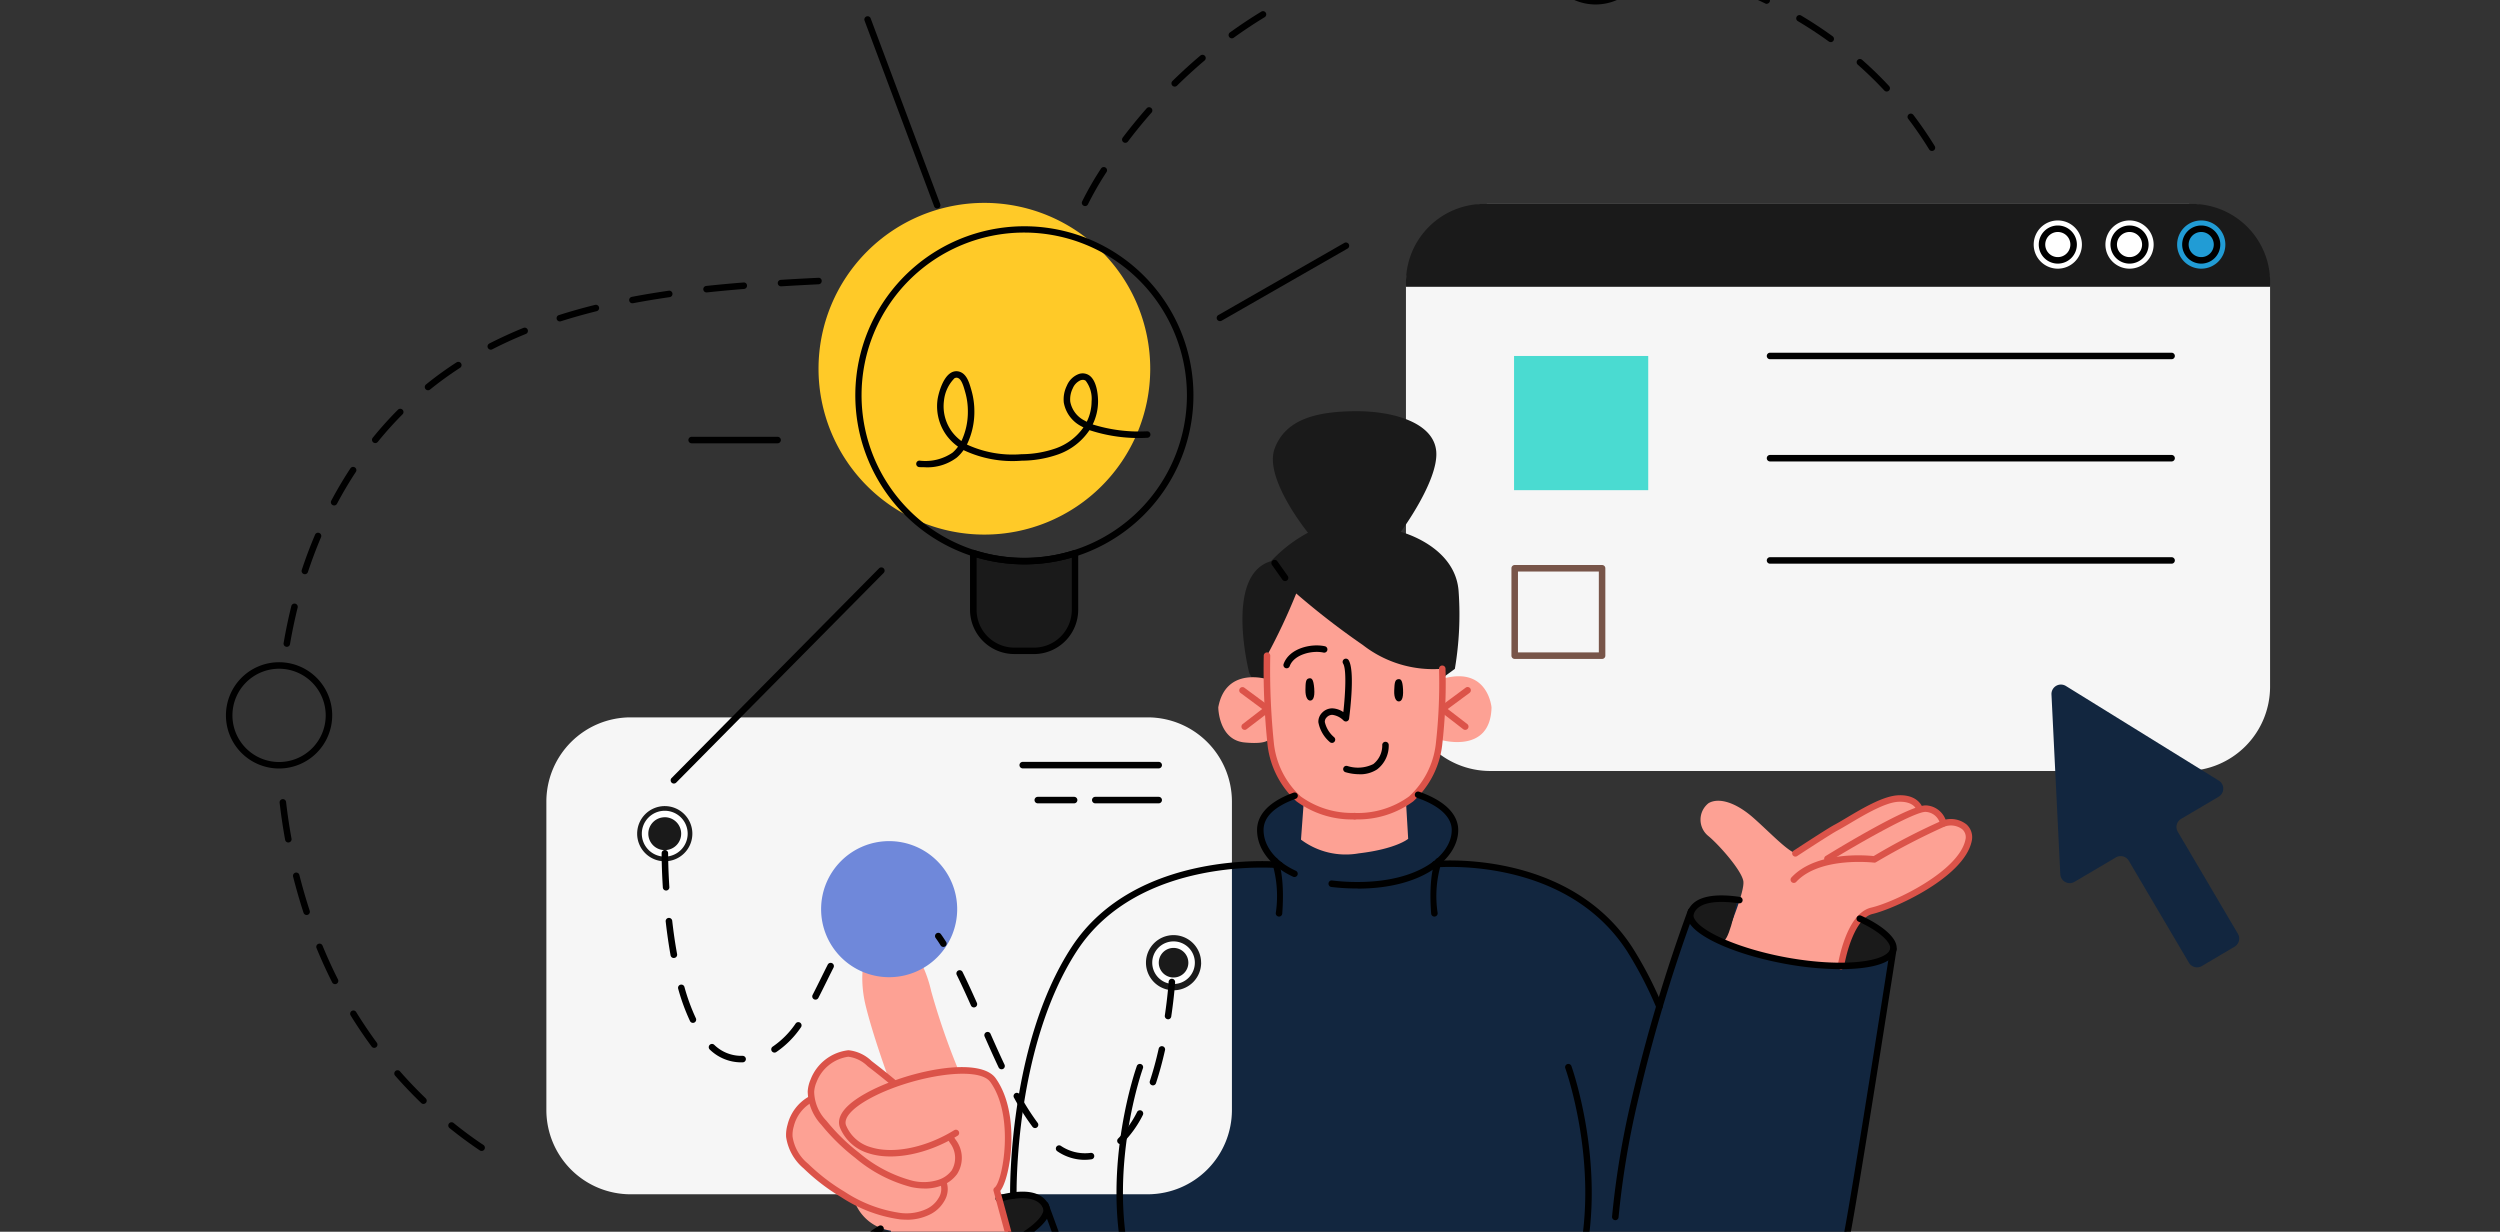<svg xmlns="http://www.w3.org/2000/svg" xmlns:xlink="http://www.w3.org/1999/xlink" width="205" height="101" viewBox="0 0 205 101">
  <rect x="0" y="0" width="205" height="101" fill="#333333" stroke="none"/>
  <defs>
    <clipPath id="clip-path">
      <rect id="Rectángulo_35128" data-name="Rectángulo 35128" width="205" height="101" transform="translate(-0.037 -0.235)" fill="#fff" stroke="#707070" stroke-width="1"/>
    </clipPath>
  </defs>
  <g id="Grupo_83" data-name="Grupo 83" transform="translate(0.037 0.235)" clip-path="url(#clip-path)">
    <g id="Grupo_158106" data-name="Grupo 158106" transform="translate(18.49 -8.581)">
      <g id="Grupo_158107" data-name="Grupo 158107">
        <path id="Trazado_152836" data-name="Trazado 152836" d="M177.275,75.853H120.2a6.914,6.914,0,0,1-6.894-6.893V36.246a6.915,6.915,0,0,1,6.894-6.894h57.071a6.914,6.914,0,0,1,6.893,6.894V68.96a6.914,6.914,0,0,1-6.893,6.893" transform="translate(-16.545 -4.286)" fill="#f6f6f6"/>
        <path id="Trazado_152837" data-name="Trazado 152837" d="M177.773,29.352H119.707a6.415,6.415,0,0,0-6.4,6.4v.395H184.17v-.395a6.416,6.416,0,0,0-6.4-6.4" transform="translate(-16.545 -4.286)" fill="#1a1a1a"/>
        <path id="Trazado_152838" data-name="Trazado 152838" d="M128.708,96l-2.437,7.427s-2.251-7.519-8.592-9.961-9.822-1.719-9.822-1.719,1.88-1.3,1.636-2.947-2.971-2.96-2.971-2.96l-10.39.372s-2.437.907-2.588,2.725a3.249,3.249,0,0,0,1.294,2.81s-5.574-.284-8.809,1.194S78.313,96.2,75.917,103.43a62.229,62.229,0,0,0-2.629,15.438L62.4,121.632s-3.079,1.864-2.609,3.044l2.225,12.309s2.378,10.3,10.008,10.293,9.6-5.631,9.6-5.631-2.173,16.145-3.889,20.328h47a189.166,189.166,0,0,1-4.526-24.036s-1.062-8.294-.558-11.577c0,0,1,8.913,7.334,10.408s10.192-2.075,12.413-7.327,3.536-14.84,3.994-17.709,2.058-13.193,2.058-13.193.311-2.177-7.466-3.288-8.658-.925-9.278.75" transform="translate(-8.723 -12.534)" fill="#12263f"/>
        <path id="Trazado_152839" data-name="Trazado 152839" d="M80.091,117.762H37.66a6.914,6.914,0,0,1-6.893-6.893V85.547a6.914,6.914,0,0,1,6.893-6.893h42.43a6.913,6.913,0,0,1,6.893,6.893v25.321a6.914,6.914,0,0,1-6.893,6.893" transform="translate(-4.492 -11.484)" fill="#f6f6f6"/>
        <path id="Trazado_152840" data-name="Trazado 152840" d="M98.169,70.744s-2.092-8.073,1.787-9.192a11.552,11.552,0,0,1,3.024-2.33s-3.635-4.46-2.737-6.893,3.457-3.038,6.554-3.072,6.5.908,6.7,3.3-2.91,6.594-2.91,6.594,4.538,1.163,4.749,4.945a26.619,26.619,0,0,1-.313,6.29l-1.05.77-15.058.915Z" transform="translate(-14.252 -7.192)" fill="#1a1a1a"/>
        <path id="Trazado_152841" data-name="Trazado 152841" d="M113.452,78.746s4.158,1.275,4.239-2.652c0,0-.289-3.313-3.858-2.383l-.193-.777a9.37,9.37,0,0,1-6.5-1.949,62.979,62.979,0,0,1-5.464-4.225,49.58,49.58,0,0,1-2.4,5.1l-.005,1.922s-3.372-1.05-3.986,2.311c0,0,.01,2.679,2.157,2.883s2.044-.4,2.044-.4.494,4.135,2.805,5.333l-.224,3.035A6.118,6.118,0,0,0,106.8,88.07c3.1-.367,4.056-1.193,4.056-1.193l-.174-2.966a7.524,7.524,0,0,0,2.773-5.166" transform="translate(-13.913 -9.748)" fill="#fda194"/>
        <path id="Trazado_152842" data-name="Trazado 152842" d="M143.507,98.143s1.776-4.021,1.589-4.93-1.962-2.914-2.841-3.653a1.719,1.719,0,0,1,0-2.717c.888-.5,2.286,0,3.629,1.172s3.016,2.973,3.623,2.95c0,0,4.624-3.489,6.59-3.992s2.892-.61,3.39.2c0,0,1.637.085,2.015,1.245,0,0,1.4-.284,1.9.564s-.187,2.489-1.816,3.629a22.053,22.053,0,0,1-5.942,3.06c-1.817.472-2.537,4.546-2.537,4.546s-6.1-.2-9.6-2.074" transform="translate(-20.674 -12.642)" fill="#fda194"/>
        <path id="Trazado_152843" data-name="Trazado 152843" d="M72.277,124.787l-1.172-4.321s1.773-2.161.746-6.434-3.868-3.379-3.868-3.379a57.356,57.356,0,0,1-2.244-6.489c-.5-2.249-1.933-4.966-3.811-4.6s-2.142,3.367-1.58,5.714,1.8,5.758,1.8,5.758-2.122-1.836-2.921-1.775a3.917,3.917,0,0,0-2.863,1.729,9.257,9.257,0,0,0-.581,2.021,3.24,3.24,0,0,0-1.641,2.463c-.05,1.6,1.062,3.3,5.291,5.875a3.732,3.732,0,0,0,2.992,2.444l.623,3.787a23.831,23.831,0,0,0,4.938-1.032c2.184-.779,4.294-1.758,4.294-1.758" transform="translate(-7.905 -14.532)" fill="#fda194"/>
        <path id="Trazado_152844" data-name="Trazado 152844" d="M189.009,83.382l-12.538-7.76a.775.775,0,0,0-1.183.7l.722,14.729a.775.775,0,0,0,1.168.629l3.389-2a.775.775,0,0,1,1.062.274l4.929,8.359a.776.776,0,0,0,1.062.274L190.3,97a.774.774,0,0,0,.274-1.062l-4.927-8.359a.773.773,0,0,1,.274-1.062l3.072-1.812a.775.775,0,0,0,.015-1.327" transform="translate(-25.594 -11.025)" fill="#12263f"/>
        <path id="Trazado_152845" data-name="Trazado 152845" d="M68.306,96.117a5.579,5.579,0,1,1-5.579-5.579,5.579,5.579,0,0,1,5.579,5.579" transform="translate(-8.344 -13.22)" fill="#6f88da"/>
        <path id="Trazado_152846" data-name="Trazado 152846" d="M191.308,32.918a1.977,1.977,0,1,1-1.977-1.977,1.977,1.977,0,0,1,1.977,1.977" transform="translate(-27.356 -4.518)" fill="#219cd5"/>
        <path id="Trazado_152847" data-name="Trazado 152847" d="M184.422,32.918a1.977,1.977,0,1,1-1.977-1.977,1.977,1.977,0,0,1,1.977,1.977" transform="translate(-26.35 -4.518)" fill="#fff"/>
        <path id="Trazado_152848" data-name="Trazado 152848" d="M177.535,32.918a1.977,1.977,0,1,1-1.977-1.977,1.977,1.977,0,0,1,1.977,1.977" transform="translate(-25.345 -4.518)" fill="#fff"/>
        <path id="Trazado_152849" data-name="Trazado 152849" d="M62.15,127.752l.962.216.92,3.794s-4.009.122-4.235-.967,2.354-3.044,2.354-3.044" transform="translate(-8.729 -18.653)" fill="#1a1a1a"/>
        <path id="Trazado_152850" data-name="Trazado 152850" d="M74.277,124.8l.94,3.623s3.58-1.855,2.746-3.243-3.687-.379-3.687-.379" transform="translate(-10.845 -18.171)" fill="#1a1a1a"/>
        <path id="Trazado_152851" data-name="Trazado 152851" d="M144.459,96.1s-.537,3.062-1.094,3.428-3.139-1.18-2.7-2.427,3.8-1,3.8-1" transform="translate(-20.531 -14.029)" fill="#1a1a1a"/>
        <path id="Trazado_152852" data-name="Trazado 152852" d="M156.446,97.956s-1.337,2.752-1.212,3.863c0,0,3.925.02,4.159-1.51.184-1.212-2.947-2.354-2.947-2.354" transform="translate(-22.665 -14.303)" fill="#1a1a1a"/>
        <path id="Trazado_152853" data-name="Trazado 152853" d="M44.011,89.437a2.263,2.263,0,1,1-2.262-2.262,2.262,2.262,0,0,1,2.262,2.262" transform="translate(-5.765 -12.729)" fill="#1a1a1a"/>
        <path id="Trazado_152854" data-name="Trazado 152854" d="M92.866,101.825A2.262,2.262,0,1,1,90.6,99.563a2.262,2.262,0,0,1,2.262,2.262" transform="translate(-12.899 -14.537)" fill="#1a1a1a"/>
        <rect id="Rectángulo_35126" data-name="Rectángulo 35126" width="11.003" height="11.003" transform="translate(105.625 37.536)" fill="#4adbd1"/>
        <path id="Trazado_152857" data-name="Trazado 152857" d="M154.367,100.754a.274.274,0,0,1-.265-.307c.027-.175.678-4.281,2.74-4.765,2-.47,7.179-3,7.729-5.554a.866.866,0,0,0-.251-.865,1.535,1.535,0,0,0-1.479-.217,56.822,56.822,0,0,0-5.6,2.913.243.243,0,0,1-.167.033c-.042,0-4.431-.526-6.383,1.587a.267.267,0,0,1-.392-.362c2-2.162,6.074-1.835,6.751-1.763a52.744,52.744,0,0,1,5.63-2.918,2.066,2.066,0,0,1,1.995.335,1.409,1.409,0,0,1,.412,1.369c-.641,2.984-6.39,5.553-8.128,5.962-1.423.335-2.167,3.237-2.334,4.326a.267.267,0,0,1-.263.227" transform="translate(-21.936 -12.911)" fill="#db5349"/>
        <path id="Trazado_152858" data-name="Trazado 152858" d="M153.728,91.749a.267.267,0,0,1-.14-.494c.714-.439,7-4.284,8.279-4.146a1.813,1.813,0,0,1,1.632,1.445.267.267,0,0,1-.526.087,1.28,1.28,0,0,0-1.164-1c-.808-.088-5.3,2.448-7.94,4.068a.273.273,0,0,1-.14.04" transform="translate(-22.407 -12.718)" fill="#db5349"/>
        <path id="Trazado_152859" data-name="Trazado 152859" d="M150.653,91.167a.267.267,0,0,1-.146-.489c.111-.073,2.722-1.786,3.342-2.119.3-.159.651-.367,1.036-.6,1.325-.785,2.974-1.76,4.184-1.822,1.656-.084,2,.974,2.012,1.019a.267.267,0,0,1-.512.148c-.009-.033-.234-.687-1.473-.635-1.078.056-2.732,1.034-3.939,1.749-.393.233-.752.446-1.056.608-.6.322-3.275,2.076-3.3,2.093a.264.264,0,0,1-.146.044" transform="translate(-21.958 -12.577)" fill="#db5349"/>
        <path id="Trazado_152860" data-name="Trazado 152860" d="M103.957,74.905c.213-.033.355.058.417.824.068.855-.154,1.006-.345,1s-.384-.272-.375-.882.024-.9.3-.94" transform="translate(-15.135 -10.936)"/>
        <path id="Trazado_152861" data-name="Trazado 152861" d="M112.506,74.987c.213-.028.354.067.395.835.046.857-.179,1-.371.988s-.377-.281-.352-.892.048-.895.328-.932" transform="translate(-16.379 -10.948)"/>
        <path id="Trazado_152863" data-name="Trazado 152863" d="M97.741,79.254a.267.267,0,0,1-.162-.478l1.6-1.232-1.787-1.322a.267.267,0,0,1,.317-.429l2.071,1.532a.269.269,0,0,1,.108.212.264.264,0,0,1-.1.214L97.9,79.2a.259.259,0,0,1-.162.056" transform="translate(-14.204 -11.059)" fill="#dc5349"/>
        <path id="Trazado_152865" data-name="Trazado 152865" d="M118.625,79.254a.259.259,0,0,1-.163-.056l-1.875-1.448a.264.264,0,0,1-.1-.213.269.269,0,0,1,.108-.212l2.072-1.532a.266.266,0,0,1,.316.429l-1.787,1.322,1.6,1.232a.267.267,0,0,1-.162.478" transform="translate(-17.008 -11.059)" fill="#dc5349"/>
        <path id="Trazado_152866" data-name="Trazado 152866" d="M140.032,139.589c-.284,0-.574-.011-.87-.034-4.577-.359-9.437-3.918-9.347-12.833a.267.267,0,0,1,.534,0c-.086,8.548,4.517,11.957,8.854,12.3,9.717.76,11.973-12.156,12.712-16.4,1.077-6.192,3.48-21.637,3.5-21.793a.267.267,0,0,1,.527.082c-.024.155-2.43,15.6-3.506,21.8-.737,4.236-2.937,16.877-12.408,16.877" transform="translate(-18.954 -14.689)"/>
        <path id="Trazado_152867" data-name="Trazado 152867" d="M133.36,122.559a.273.273,0,0,1-.266-.291,71.16,71.16,0,0,1,1.564-9.479,132.281,132.281,0,0,1,4.658-15.653.266.266,0,0,1,.5.192,131.966,131.966,0,0,0-4.636,15.582,71,71,0,0,0-1.551,9.407.267.267,0,0,1-.266.243" transform="translate(-19.433 -14.158)"/>
        <path id="Trazado_152868" data-name="Trazado 152868" d="M107.124,86.112a7.705,7.705,0,0,1-4.778-1.469,7.4,7.4,0,0,1-2.379-4.587,59.357,59.357,0,0,1-.318-7.375.267.267,0,0,1,.534.009,59.071,59.071,0,0,0,.307,7.262,6.912,6.912,0,0,0,2.188,4.273,7.179,7.179,0,0,0,4.446,1.352.267.267,0,0,1,0,.534" transform="translate(-14.549 -10.574)" fill="#dc5349"/>
        <path id="Trazado_152869" data-name="Trazado 152869" d="M108.357,86.3a.267.267,0,0,1,0-.534A7.176,7.176,0,0,0,112.8,84.41a6.912,6.912,0,0,0,2.188-4.273,43.524,43.524,0,0,0,.267-6.191.267.267,0,0,1,.534-.009,44.067,44.067,0,0,1-.278,6.3,7.4,7.4,0,0,1-2.379,4.587,7.7,7.7,0,0,1-4.777,1.469" transform="translate(-15.783 -10.757)" fill="#dc5349"/>
        <path id="Trazado_152874" data-name="Trazado 152874" d="M80.764,166.055a.274.274,0,0,1-.118-.027.266.266,0,0,1-.121-.357c1.343-2.726,6.541-29.857,4.827-37.634-1.747-7.93,1.058-15.826,1.087-15.906a.267.267,0,1,1,.5.182c-.028.078-2.781,7.834-1.068,15.609,1.731,7.85-3.513,35.233-4.869,37.983a.266.266,0,0,1-.239.149" transform="translate(-11.754 -16.347)"/>
        <path id="Trazado_152875" data-name="Trazado 152875" d="M134.79,166.055a.266.266,0,0,1-.239-.149c-1.355-2.748-6.6-30.129-4.869-37.983,1.713-7.781-1.04-15.531-1.068-15.609a.267.267,0,1,1,.5-.182c.029.079,2.834,7.975,1.087,15.906-1.714,7.781,3.484,34.909,4.828,37.634a.267.267,0,0,1-.121.357.274.274,0,0,1-.118.027" transform="translate(-18.777 -16.347)"/>
        <path id="Trazado_152876" data-name="Trazado 152876" d="M152.9,101.8a25.925,25.925,0,0,1-4.486-.427c-3.944-.714-7.215-2.116-7.956-3.409a1.025,1.025,0,0,1-.11-.891c.529-1.44,2.618-1.449,4.278-1.2a.266.266,0,0,1,.224.3.258.258,0,0,1-.3.225c-1.2-.177-3.272-.3-3.7.858a.512.512,0,0,0,.072.442c.646,1.129,3.91,2.483,7.589,3.15,4.736.853,8.25.3,8.438-.728.086-.477-.779-1.395-2.6-2.223a.267.267,0,0,1,.222-.486c1.521.694,3.082,1.8,2.9,2.8-.2,1.116-2.129,1.584-4.571,1.584" transform="translate(-20.484 -13.98)"/>
        <path id="Trazado_152877" data-name="Trazado 152877" d="M72.8,154.171a9.574,9.574,0,0,1-5.421-1.588c-4.042-2.7-5.61-8.162-6.185-11.182-.243-1.274-.535-3.061-.844-4.951-.272-1.654-.561-3.432-.862-5.132a.267.267,0,0,1,.525-.093c.3,1.7.592,3.483.863,5.139.308,1.886.6,3.67.841,4.937.559,2.938,2.077,8.252,5.957,10.838a9.839,9.839,0,0,0,7.743,1.213,7.75,7.75,0,0,0,6.29-6.829.262.262,0,0,1,.3-.226.266.266,0,0,1,.226.3,8.38,8.38,0,0,1-6.707,7.276,13.262,13.262,0,0,1-2.728.3" transform="translate(-8.686 -19.128)"/>
        <path id="Trazado_152878" data-name="Trazado 152878" d="M83.657,140.2a.267.267,0,0,1-.254-.185c-2.479-7.716-4.991-14.426-5.015-14.492a.266.266,0,1,1,.5-.187c.025.067,2.541,6.787,5.024,14.516a.265.265,0,0,1-.172.335.254.254,0,0,1-.082.014" transform="translate(-11.443 -18.275)"/>
        <path id="Trazado_152879" data-name="Trazado 152879" d="M62.517,131.512c-1.6,0-2.772-.342-3.019-1.157a.267.267,0,0,1,.511-.155c.3,1.005,3.855,1.151,8.466-.243,3.578-1.082,6.665-2.8,7.178-4a.507.507,0,0,0,.021-.447c-.528-1.046-2.211-.845-3.53-.492a.267.267,0,1,1-.137-.515c2.2-.591,3.59-.33,4.144.766a1.029,1.029,0,0,1-.007.9c-.578,1.349-3.739,3.156-7.515,4.3a22.631,22.631,0,0,1-6.11,1.045" transform="translate(-8.686 -18.134)"/>
        <path id="Trazado_152880" data-name="Trazado 152880" d="M59.749,131.017a.267.267,0,0,1-.255-.19c-.284-.937,1.194-2.426,2.728-3.35a.267.267,0,0,1,.275.458c-1.607.968-2.641,2.244-2.492,2.738a.267.267,0,0,1-.178.332.273.273,0,0,1-.078.012" transform="translate(-8.682 -18.608)"/>
        <path id="Trazado_152881" data-name="Trazado 152881" d="M101.806,73.623a.289.289,0,0,1-.091-.015.267.267,0,0,1-.159-.342c.478-1.315,2.306-1.694,3.385-1.452a.267.267,0,0,1,.2.319.264.264,0,0,1-.319.2c-.887-.2-2.412.135-2.768,1.114a.266.266,0,0,1-.25.175" transform="translate(-14.826 -10.476)"/>
        <path id="Trazado_152882" data-name="Trazado 152882" d="M108.607,83.661a4.116,4.116,0,0,1-1.162-.173.267.267,0,0,1,.165-.507,2.836,2.836,0,0,0,2.137-.155,1.933,1.933,0,0,0,.731-1.58A.264.264,0,0,1,110.76,81a.268.268,0,0,1,.25.283,2.437,2.437,0,0,1-.966,1.989,2.546,2.546,0,0,1-1.437.393" transform="translate(-15.661 -11.827)"/>
        <path id="Trazado_152883" data-name="Trazado 152883" d="M106.014,79.924a.262.262,0,0,1-.178-.068,2.807,2.807,0,0,1-.941-1.627,1.038,1.038,0,0,1,.3-.772,1.149,1.149,0,0,1,.841-.367,1.723,1.723,0,0,1,.907.307c.163-1.468.276-3.526-.02-3.977a.267.267,0,0,1,.446-.293c.535.813.132,4.148.046,4.809a.267.267,0,0,1-.454.153,1.563,1.563,0,0,0-.924-.466.629.629,0,0,0-.461.208.493.493,0,0,0-.151.38,2.306,2.306,0,0,0,.763,1.248.265.265,0,0,1,.02.376.261.261,0,0,1-.2.09" transform="translate(-15.316 -10.66)"/>
        <path id="Trazado_152884" data-name="Trazado 152884" d="M101.508,65.269a.269.269,0,0,1-.219-.112l-.859-1.213a.267.267,0,0,1,.436-.308l.859,1.212a.268.268,0,0,1-.062.372.275.275,0,0,1-.155.049" transform="translate(-14.657 -9.275)"/>
        <path id="Trazado_152891" data-name="Trazado 152891" d="M72.967,126.91a.266.266,0,0,1-.257-.2l-1.173-4.321a.266.266,0,0,1,.1-.283c.64-.483,1.66-5.822-.357-8.641-1.036-1.448-6.757-.411-10,1.412-1.408.792-2.073,1.581-1.824,2.163a3.1,3.1,0,0,0,2.02,1.766c1.835.582,4.518.035,6.837-1.395a.266.266,0,1,1,.28.453c-2.447,1.508-5.3,2.079-7.278,1.448a3.654,3.654,0,0,1-2.349-2.065c-.265-.618-.123-1.612,2.053-2.836,3.264-1.835,9.355-3.13,10.694-1.259,2.073,2.9,1.231,8.141.381,9.238l1.133,4.177a.266.266,0,0,1-.187.327.249.249,0,0,1-.07.01" transform="translate(-8.595 -16.389)" fill="#db5349"/>
        <path id="Trazado_152892" data-name="Trazado 152892" d="M65.437,121.954a5.261,5.261,0,0,1-1.1-.122,11.656,11.656,0,0,1-4.565-2.378,16.682,16.682,0,0,1-2.793-2.727A4.137,4.137,0,0,1,55.86,114a2.884,2.884,0,0,1,.232-.971,3.772,3.772,0,0,1,3.109-2.415,3.182,3.182,0,0,1,1.9.888l.174.135c.706.544,1.222.957,1.842,1.477a.266.266,0,0,1-.342.408c-.615-.513-1.126-.923-1.827-1.463l-.177-.137a2.727,2.727,0,0,0-1.582-.774,3.28,3.28,0,0,0-2.606,2.089,2.356,2.356,0,0,0-.191.793,3.515,3.515,0,0,0,1,2.366,16.081,16.081,0,0,0,2.7,2.641,11.165,11.165,0,0,0,4.353,2.278,3.936,3.936,0,0,0,2.158-.082,2.22,2.22,0,0,0,1.066-.763,2.016,2.016,0,0,0-.14-2.251l-.069-.108c-.044-.07-.064-.1-.147-.213a.267.267,0,0,1,.429-.317c.095.127.118.163.169.244l.068.107a2.458,2.458,0,0,1,.124,2.848,2.733,2.733,0,0,1-1.319.955,3.966,3.966,0,0,1-1.348.223" transform="translate(-8.156 -16.15)" fill="#db5349"/>
        <path id="Trazado_152893" data-name="Trazado 152893" d="M63.651,125.151q-.252,0-.515-.024a11.668,11.668,0,0,1-4.816-1.811,16.747,16.747,0,0,1-3.1-2.373,4.143,4.143,0,0,1-1.434-2.576,2.932,2.932,0,0,1,.114-.991,3.65,3.65,0,0,1,1.8-2.346.267.267,0,0,1,.237.478,3.131,3.131,0,0,0-1.528,2.014,2.4,2.4,0,0,0-.094.81,3.522,3.522,0,0,0,1.274,2.23,16.127,16.127,0,0,0,3,2.3,11.169,11.169,0,0,0,4.6,1.74,3.927,3.927,0,0,0,2.132-.34,2.223,2.223,0,0,0,.967-.886,1.35,1.35,0,0,0,.133-1.217.266.266,0,0,1,.5-.172,1.864,1.864,0,0,1-.168,1.644,2.737,2.737,0,0,1-1.2,1.107,4.243,4.243,0,0,1-1.907.418" transform="translate(-7.852 -16.791)" fill="#db5349"/>
        <path id="Trazado_152895" data-name="Trazado 152895" d="M75.562,120.135a.267.267,0,0,1-.266-.261c0-.121-.211-12.292,5.026-20.339C85.6,91.423,97.312,92.5,97.429,92.509a.267.267,0,0,1,.239.292.257.257,0,0,1-.292.238c-.112-.011-11.507-1.05-16.607,6.786-5.149,7.91-4.943,19.917-4.94,20.037a.267.267,0,0,1-.26.272Z" transform="translate(-10.994 -13.5)"/>
        <path id="Trazado_152896" data-name="Trazado 152896" d="M134.452,104.653a.266.266,0,0,1-.253-.184,31.689,31.689,0,0,0-2.42-4.659c-5.1-7.838-15.608-6.851-15.714-6.84a.267.267,0,0,1-.056-.53c.11-.012,10.938-1.032,16.219,7.084A31.346,31.346,0,0,1,134.7,104.3a.269.269,0,0,1-.253.35" transform="translate(-16.904 -13.491)"/>
        <path id="Trazado_152897" data-name="Trazado 152897" d="M41.813,91.383a1.88,1.88,0,1,1,1.88-1.88,1.883,1.883,0,0,1-1.88,1.88m0-3.227A1.347,1.347,0,1,0,43.16,89.5a1.348,1.348,0,0,0-1.347-1.347" transform="translate(-5.831 -12.794)" fill="#fff"/>
        <path id="Trazado_152898" data-name="Trazado 152898" d="M90.692,103.661a1.747,1.747,0,1,1,1.746-1.747,1.749,1.749,0,0,1-1.746,1.747m0-2.96a1.213,1.213,0,1,0,1.213,1.213,1.214,1.214,0,0,0-1.213-1.213" transform="translate(-12.987 -14.626)" fill="#fff"/>
        <path id="Trazado_152899" data-name="Trazado 152899" d="M48.339,108.805a3.7,3.7,0,0,1-2.548-1.041.267.267,0,1,1,.36-.394,3.172,3.172,0,0,0,2.188.9l.132,0a.272.272,0,0,1,.272.262.268.268,0,0,1-.262.272l-.138,0Zm2.748-.8a.267.267,0,0,1-.145-.49,7.139,7.139,0,0,0,1.875-1.886.267.267,0,1,1,.434.31,7.665,7.665,0,0,1-2.018,2.022.265.265,0,0,1-.145.044M44.4,105.569a.266.266,0,0,1-.24-.152,16.82,16.82,0,0,1-.97-2.65.267.267,0,1,1,.514-.145,16.19,16.19,0,0,0,.937,2.565.268.268,0,0,1-.126.356.279.279,0,0,1-.115.026m10.051-1.906a.275.275,0,0,1-.123-.03.267.267,0,0,1-.114-.36c.231-.447.454-.9.677-1.35.189-.383.376-.762.564-1.132a.27.27,0,0,1,.359-.117.267.267,0,0,1,.117.359c-.189.369-.375.746-.562,1.126-.224.453-.449.909-.681,1.36a.268.268,0,0,1-.237.144M42.83,100.25a.269.269,0,0,1-.263-.219c-.155-.864-.289-1.8-.4-2.77a.266.266,0,0,1,.235-.3.272.272,0,0,1,.3.235c.109.963.243,1.884.4,2.735a.269.269,0,0,1-.215.311.31.31,0,0,1-.048,0m-.64-5.526a.266.266,0,0,1-.266-.25c-.1-1.586-.1-2.686-.1-2.805a.267.267,0,1,1,.534,0c0,.119,0,1.2.1,2.772a.268.268,0,0,1-.249.283H42.19" transform="translate(-6.107 -13.346)"/>
        <path id="Trazado_152900" data-name="Trazado 152900" d="M80.316,117.959a4,4,0,0,1-2.208-.706.266.266,0,0,1,.291-.445,3.528,3.528,0,0,0,2.442.581.262.262,0,0,1,.3.226.265.265,0,0,1-.225.3,4.2,4.2,0,0,1-.6.043m2.974-1.291a.267.267,0,0,1-.185-.459,8.412,8.412,0,0,0,1.554-2.181.267.267,0,0,1,.473.247,8.984,8.984,0,0,1-1.657,2.318.269.269,0,0,1-.185.075m-7-1.313a.264.264,0,0,1-.213-.107,19.933,19.933,0,0,1-1.51-2.374.267.267,0,1,1,.467-.257,19.521,19.521,0,0,0,1.468,2.311.266.266,0,0,1-.053.372.262.262,0,0,1-.16.055m9.665-3.5a.269.269,0,0,1-.253-.35c.267-.81.512-1.7.725-2.658a.266.266,0,1,1,.52.116c-.218.97-.466,1.88-.74,2.708a.266.266,0,0,1-.253.184m-12.41-1.32a.268.268,0,0,1-.242-.153c-.39-.827-.773-1.682-1.149-2.537a.266.266,0,0,1,.136-.351.263.263,0,0,1,.351.136c.376.852.756,1.7,1.145,2.524a.268.268,0,0,1-.126.355.275.275,0,0,1-.114.026m13.648-4.1a.273.273,0,0,1-.263-.306c.238-1.6.311-2.739.312-2.751a.267.267,0,1,1,.532.033c0,.012-.074,1.168-.317,2.8a.267.267,0,0,1-.264.227m-15.916-.975a.268.268,0,0,1-.244-.159c-.456-1.025-.826-1.823-1.166-2.511a.266.266,0,0,1,.122-.357.269.269,0,0,1,.357.121c.342.694.715,1.5,1.174,2.53a.266.266,0,0,1-.136.352.256.256,0,0,1-.108.024M68.77,100.5a.267.267,0,0,1-.225-.125q-.2-.323-.411-.613a.267.267,0,0,1,.434-.311q.216.3.428.639a.268.268,0,0,1-.083.368.264.264,0,0,1-.143.042" transform="translate(-9.941 -14.506)"/>
        <path id="Trazado_152902" data-name="Trazado 152902" d="M189.4,34.552a1.563,1.563,0,1,1,1.564-1.564,1.565,1.565,0,0,1-1.564,1.564m0-2.594a1.03,1.03,0,1,0,1.03,1.03,1.031,1.031,0,0,0-1.03-1.03" transform="translate(-27.427 -4.589)"/>
        <path id="Trazado_152903" data-name="Trazado 152903" d="M182.516,34.552a1.563,1.563,0,1,1,1.563-1.564,1.565,1.565,0,0,1-1.563,1.564m0-2.594a1.03,1.03,0,1,0,1.029,1.03,1.031,1.031,0,0,0-1.029-1.03" transform="translate(-26.421 -4.589)"/>
        <path id="Trazado_152904" data-name="Trazado 152904" d="M175.629,34.552a1.563,1.563,0,1,1,1.564-1.564,1.565,1.565,0,0,1-1.564,1.564m0-2.594a1.03,1.03,0,1,0,1.03,1.03,1.03,1.03,0,0,0-1.03-1.03" transform="translate(-25.416 -4.589)"/>
        <path id="Trazado_152908" data-name="Trazado 152908" d="M130.87,71.727H123.7a.266.266,0,0,1-.266-.266V64.293a.266.266,0,0,1,.266-.266h7.168a.266.266,0,0,1,.266.266v7.168a.266.266,0,0,1-.266.266m-6.9-.533H130.6V64.56H123.97Z" transform="translate(-18.023 -9.349)" fill="#785549"/>
        <path id="Trazado_152909" data-name="Trazado 152909" d="M181.147,44.174H148.219a.266.266,0,1,1,0-.533h32.928a.266.266,0,1,1,0,.533" transform="translate(-21.603 -6.372)"/>
        <path id="Trazado_152910" data-name="Trazado 152910" d="M181.147,53.991H148.219a.266.266,0,1,1,0-.533h32.928a.266.266,0,1,1,0,.533" transform="translate(-21.603 -7.806)"/>
        <path id="Trazado_152911" data-name="Trazado 152911" d="M181.147,63.808H148.219a.266.266,0,1,1,0-.533h32.928a.266.266,0,1,1,0,.533" transform="translate(-21.603 -9.239)"/>
        <path id="Trazado_152914" data-name="Trazado 152914" d="M102.079,92.8a.269.269,0,0,1-.111-.025c-1.853-.851-2.959-2.283-2.959-3.832,0-.9.523-2.172,3.009-3.068a.267.267,0,0,1,.18.5c-1.762.635-2.655,1.5-2.655,2.565,0,1.335.99,2.587,2.647,3.348a.267.267,0,0,1-.111.509" transform="translate(-14.457 -12.536)"/>
        <path id="Trazado_152915" data-name="Trazado 152915" d="M108.255,93.724A17.5,17.5,0,0,1,106.1,93.6a.268.268,0,0,1-.231-.3.257.257,0,0,1,.3-.231,16.931,16.931,0,0,0,2.091.122c5.009,0,7.712-2.2,7.712-4.261,0-1.073-1.02-2.015-2.874-2.65a.266.266,0,0,1,.173-.5c2.085.715,3.234,1.835,3.234,3.154,0,2.325-2.89,4.8-8.245,4.8" transform="translate(-15.457 -12.522)"/>
        <path id="Trazado_152916" data-name="Trazado 152916" d="M101.013,96.958a.272.272,0,0,1-.266-.287,9.379,9.379,0,0,0-.313-4.167.268.268,0,0,1,.126-.355.264.264,0,0,1,.354.123c.025.05.6,1.272.365,4.439a.268.268,0,0,1-.266.247" transform="translate(-14.661 -13.451)"/>
        <path id="Trazado_152917" data-name="Trazado 152917" d="M115.982,96.964a.266.266,0,0,1-.266-.247c-.239-3.169.34-4.36.365-4.409a.266.266,0,0,1,.477.238,9.2,9.2,0,0,0-.309,4.131.269.269,0,0,1-.247.286h-.02" transform="translate(-16.888 -13.457)"/>
        <path id="Trazado_152918" data-name="Trazado 152918" d="M87.612,83.462H76.463a.267.267,0,0,1,0-.534H87.612a.267.267,0,0,1,0,.534" transform="translate(-11.126 -12.108)"/>
        <path id="Trazado_152919" data-name="Trazado 152919" d="M88.629,86.819h-5.2a.267.267,0,0,1,0-.534h5.2a.267.267,0,0,1,0,.534" transform="translate(-12.143 -12.599)"/>
        <path id="Trazado_152920" data-name="Trazado 152920" d="M80.888,86.819h-2.98a.267.267,0,1,1,0-.534h2.98a.267.267,0,0,1,0,.534" transform="translate(-11.337 -12.599)"/>
        <path id="Trazado_152921" data-name="Trazado 152921" d="M84.1,42.853a13.6,13.6,0,1,1-13.6-13.6,13.605,13.605,0,0,1,13.6,13.6" transform="translate(-8.308 -4.271)" fill="#ffca28"/>
        <path id="Trazado_152922" data-name="Trazado 152922" d="M71.759,62.884V68.23s.473,2.663,3.958,2.663,4.231-2.38,4.231-2.38l.167-5.625a12.264,12.264,0,0,1-8.355,0" transform="translate(-10.478 -9.182)" fill="#1a1a1a"/>
        <path id="Trazado_152923" data-name="Trazado 152923" d="M76.685,71.115H75.078a3.634,3.634,0,0,1-3.631-3.629v-4.4c0-.091,0-.178.01-.267a.269.269,0,0,1,.118-.2.264.264,0,0,1,.23-.032,13.43,13.43,0,0,0,8.154.009.269.269,0,0,1,.228.032.266.266,0,0,1,.119.2c.009.086.012.173.012.26v4.4a3.635,3.635,0,0,1-3.632,3.629m-4.7-7.914v4.285a3.1,3.1,0,0,0,3.1,3.1h1.607a3.1,3.1,0,0,0,3.1-3.1V63.21a13.975,13.975,0,0,1-7.8-.009" transform="translate(-10.432 -9.137)"/>
        <path id="Trazado_152924" data-name="Trazado 152924" d="M74.285,59.222a13.863,13.863,0,1,1,4.225-.657,13.79,13.79,0,0,1-4.225.657m0-27.21A13.34,13.34,0,1,0,87.622,45.35,13.355,13.355,0,0,0,74.285,32.012" transform="translate(-8.821 -4.596)"/>
        <path id="Trazado_152925" data-name="Trazado 152925" d="M66.951,53.289c-.149,0-.293,0-.427-.009a.267.267,0,0,1,.012-.533,3.928,3.928,0,0,0,2.727-.657,2.942,2.942,0,0,0,.443-.488,4.2,4.2,0,0,1-.887-.851,4.056,4.056,0,0,1-.793-3c.049-.366.384-1.816,1.132-2.225a.845.845,0,0,1,.793-.02c.51.238.7.938.833,1.4l.029.1a6.221,6.221,0,0,1,.234,1.744,6.136,6.136,0,0,1-.61,2.68,8.926,8.926,0,0,0,4.477.791,8.66,8.66,0,0,0,2.828-.486,4.663,4.663,0,0,0,2.25-1.711c-.055-.028-.108-.056-.161-.086a2.721,2.721,0,0,1-1.451-1.951,2.531,2.531,0,0,1,.25-1.382,1.711,1.711,0,0,1,.974-.956.96.96,0,0,1,.886.126c.671.5.7,1.851.7,2.116a4.33,4.33,0,0,1-.44,1.89,12.744,12.744,0,0,0,4.469.563.266.266,0,1,1,0,.532,12.9,12.9,0,0,1-4.734-.627,5.165,5.165,0,0,1-2.556,1.985,9.148,9.148,0,0,1-3,.52,9.384,9.384,0,0,1-4.769-.868,3.454,3.454,0,0,1-.545.605,4,4,0,0,1-2.662.8m2.617-7.34a.316.316,0,0,0-.155.044,3.05,3.05,0,0,0-.859,1.828,3.515,3.515,0,0,0,.687,2.6,3.677,3.677,0,0,0,.744.72,5.616,5.616,0,0,0,.527-2.4,5.689,5.689,0,0,0-.213-1.594l-.03-.105c-.1-.347-.257-.926-.546-1.061a.356.356,0,0,0-.155-.038m10.374.18a.6.6,0,0,0-.182.031,1.239,1.239,0,0,0-.651.674,2,2,0,0,0-.2,1.089,2.193,2.193,0,0,0,1.183,1.551c.055.032.113.061.17.091a3.779,3.779,0,0,0,.395-1.673,2.424,2.424,0,0,0-.482-1.687.364.364,0,0,0-.229-.075" transform="translate(-9.676 -6.631)"/>
        <path id="Trazado_152926" data-name="Trazado 152926" d="M67.274,27.1a.266.266,0,0,1-.249-.173L61.318,11.694a.266.266,0,1,1,.5-.187L67.523,26.74a.265.265,0,0,1-.156.342.256.256,0,0,1-.093.017" transform="translate(-8.951 -1.655)"/>
        <path id="Trazado_152927" data-name="Trazado 152927" d="M42.969,81.981a.266.266,0,0,1-.19-.454L59.785,64.338a.267.267,0,1,1,.379.376L43.159,81.9a.268.268,0,0,1-.19.079" transform="translate(-6.235 -9.383)"/>
        <path id="Trazado_152928" data-name="Trazado 152928" d="M95.405,39.506a.266.266,0,0,1-.132-.5L105.6,33.091a.267.267,0,0,1,.266.463L95.538,39.471a.265.265,0,0,1-.132.035" transform="translate(-13.891 -4.827)"/>
        <path id="Trazado_152929" data-name="Trazado 152929" d="M51.72,52.248H44.671a.266.266,0,0,1,0-.533H51.72a.266.266,0,1,1,0,.533" transform="translate(-6.484 -7.551)"/>
        <path id="Trazado_152930" data-name="Trazado 152930" d="M130.775,8.713a4.357,4.357,0,1,1,4.357-4.356,4.362,4.362,0,0,1-4.357,4.356m0-8.18A3.824,3.824,0,1,0,134.6,4.357,3.828,3.828,0,0,0,130.775.533" transform="translate(-18.459)"/>
        <path id="Trazado_152931" data-name="Trazado 152931" d="M4.357,82.075a4.357,4.357,0,1,1,4.357-4.357,4.362,4.362,0,0,1-4.357,4.357m0-8.18a3.824,3.824,0,1,0,3.824,3.823,3.827,3.827,0,0,0-3.824-3.823" transform="translate(0 -10.712)"/>
        <path id="Trazado_152932" data-name="Trazado 152932" d="M159.966,21.594a.267.267,0,0,1-.227-.126c-.531-.863-1.108-1.706-1.718-2.508a.266.266,0,1,1,.424-.323c.62.816,1.208,1.674,1.749,2.552a.266.266,0,0,1-.227.406m-3.709-4.874a.264.264,0,0,1-.195-.085c-.687-.737-1.42-1.45-2.178-2.119a.266.266,0,1,1,.352-.4c.771.68,1.517,1.4,2.216,2.155a.267.267,0,0,1-.2.448m-4.588-4.053a.266.266,0,0,1-.156-.05c-.811-.588-1.666-1.149-2.54-1.67a.266.266,0,0,1,.272-.458c.888.529,1.757,1.1,2.582,1.7a.266.266,0,0,1-.157.482m-5.258-3.135A.258.258,0,0,1,146.3,9.5c-.9-.435-1.837-.845-2.787-1.217a.266.266,0,1,1,.193-.5c.965.377,1.915.793,2.827,1.234a.266.266,0,0,1-.116.506m-5.7-2.237a.264.264,0,0,1-.079-.012c-.948-.294-1.936-.565-2.937-.805a.267.267,0,1,1,.125-.518c1.012.243,2.011.517,2.971.815a.267.267,0,0,1-.079.521" transform="translate(-20.075 -0.869)"/>
        <path id="Trazado_152933" data-name="Trazado 152933" d="M82.449,25.866a.267.267,0,0,1-.241-.38,25.594,25.594,0,0,1,1.552-2.7.267.267,0,0,1,.449.289,25.979,25.979,0,0,0-1.519,2.639.265.265,0,0,1-.241.154m3.3-5.189a.266.266,0,0,1-.213-.427c.62-.818,1.278-1.623,1.956-2.393a.267.267,0,1,1,.4.353c-.67.759-1.319,1.554-1.931,2.362a.266.266,0,0,1-.213.105M89.8,16.07a.266.266,0,0,1-.187-.457c.734-.721,1.5-1.421,2.283-2.081a.266.266,0,1,1,.343.406c-.769.652-1.528,1.343-2.253,2.056a.265.265,0,0,1-.186.076m4.684-3.957a.267.267,0,0,1-.156-.483c.834-.6,1.7-1.178,2.573-1.709a.266.266,0,1,1,.277.455c-.862.524-1.716,1.091-2.538,1.685a.257.257,0,0,1-.155.051M99.72,8.928a.267.267,0,0,1-.12-.5c.915-.461,1.863-.89,2.812-1.275a.266.266,0,1,1,.2.494c-.936.38-1.869.8-2.772,1.257a.262.262,0,0,1-.12.029m5.676-2.3a.267.267,0,0,1-.08-.521c.975-.307,1.978-.578,2.98-.807a.264.264,0,0,1,.319.2.268.268,0,0,1-.2.319c-.987.226-1.975.494-2.937.8a.29.29,0,0,1-.08.012m5.969-1.371a.267.267,0,0,1-.038-.53c1-.15,2.034-.266,3.064-.342a.264.264,0,0,1,.286.245.267.267,0,0,1-.246.286c-1.017.077-2.035.19-3.027.338a.2.2,0,0,1-.039,0m7.382-.452c-.348-.008-.687-.012-1.023-.012h-.249a.243.243,0,0,1-.269-.265.268.268,0,0,1,.266-.268h.253q.51,0,1.029.012a.266.266,0,0,1-.006.533" transform="translate(-12 -0.622)"/>
        <path id="Trazado_152934" data-name="Trazado 152934" d="M21.719,115.354a.273.273,0,0,1-.149-.045c-.846-.568-1.683-1.185-2.487-1.836a.266.266,0,1,1,.336-.413c.79.64,1.614,1.248,2.448,1.805a.267.267,0,0,1-.149.489M16.952,111.5a.265.265,0,0,1-.185-.075c-.737-.71-1.454-1.462-2.132-2.234a.267.267,0,1,1,.4-.352c.668.762,1.374,1.5,2.1,2.2a.267.267,0,0,1-.185.459M12.913,106.9a.265.265,0,0,1-.214-.108c-.611-.828-1.193-1.691-1.728-2.562a.266.266,0,0,1,.453-.278c.529.857,1.1,1.707,1.7,2.524a.267.267,0,0,1-.214.425M9.7,101.675a.267.267,0,0,1-.238-.147c-.457-.905-.888-1.851-1.282-2.81a.266.266,0,1,1,.493-.2c.389.945.814,1.877,1.266,2.771a.267.267,0,0,1-.119.358.262.262,0,0,1-.12.029M7.369,96.006a.269.269,0,0,1-.254-.184c-.315-.966-.6-1.963-.857-2.965a.266.266,0,0,1,.194-.324.263.263,0,0,1,.323.194c.25.989.535,1.974.847,2.929a.268.268,0,0,1-.171.336.251.251,0,0,1-.083.013m-1.5-5.945a.267.267,0,0,1-.262-.219c-.183-1.006-.335-2.032-.453-3.052a.267.267,0,0,1,.53-.061c.115,1.008.266,2.023.447,3.017a.267.267,0,0,1-.215.31.221.221,0,0,1-.048,0" transform="translate(-0.752 -12.629)"/>
        <path id="Trazado_152935" data-name="Trazado 152935" d="M5.8,66.706a.279.279,0,0,1-.045,0,.266.266,0,0,1-.218-.307c.175-1.02.387-2.036.63-3.021a.267.267,0,1,1,.518.127c-.241.974-.451,1.977-.623,2.984a.268.268,0,0,1-.263.222M7.28,60.755a.29.29,0,0,1-.085-.013.268.268,0,0,1-.169-.337c.325-.985.692-1.956,1.089-2.891a.266.266,0,1,1,.49.208c-.39.921-.752,1.88-1.073,2.85a.268.268,0,0,1-.253.183m2.4-5.639a.272.272,0,0,1-.125-.031.267.267,0,0,1-.11-.36c.488-.917,1.018-1.812,1.576-2.659a.267.267,0,0,1,.446.293c-.549.833-1.071,1.714-1.551,2.617a.267.267,0,0,1-.236.141M13.052,50a.26.26,0,0,1-.167-.059.266.266,0,0,1-.04-.375,29.831,29.831,0,0,1,2.068-2.3.266.266,0,1,1,.377.376,29.625,29.625,0,0,0-2.031,2.261.264.264,0,0,1-.207.1M17.38,45.67a.266.266,0,0,1-.168-.473,28.993,28.993,0,0,1,2.506-1.814.266.266,0,0,1,.289.447,28.541,28.541,0,0,0-2.459,1.781.264.264,0,0,1-.167.059m5.135-3.328a.267.267,0,0,1-.121-.5c.9-.459,1.84-.892,2.81-1.286a.266.266,0,1,1,.2.494c-.954.388-1.885.814-2.766,1.267a.273.273,0,0,1-.122.029m5.673-2.319a.266.266,0,0,1-.081-.52c.949-.3,1.947-.585,2.97-.838a.266.266,0,1,1,.128.517c-1.01.251-2,.529-2.936.828a.272.272,0,0,1-.081.013m5.953-1.488a.266.266,0,0,1-.05-.528c.966-.184,1.988-.354,3.039-.506a.267.267,0,0,1,.076.528c-1.043.15-2.058.319-3.015.5a.248.248,0,0,1-.05,0m6.071-.884a.267.267,0,0,1-.028-.532q1.529-.164,3.062-.284a.255.255,0,0,1,.288.244.268.268,0,0,1-.244.287q-1.527.122-3.05.284l-.028,0m6.117-.5a.266.266,0,0,1-.015-.532q1.538-.095,3.064-.167a.249.249,0,0,1,.28.254.266.266,0,0,1-.253.278q-1.523.074-3.06.167h-.016" transform="translate(-0.808 -5.323)"/>
      </g>
    </g>
  </g>
</svg>
